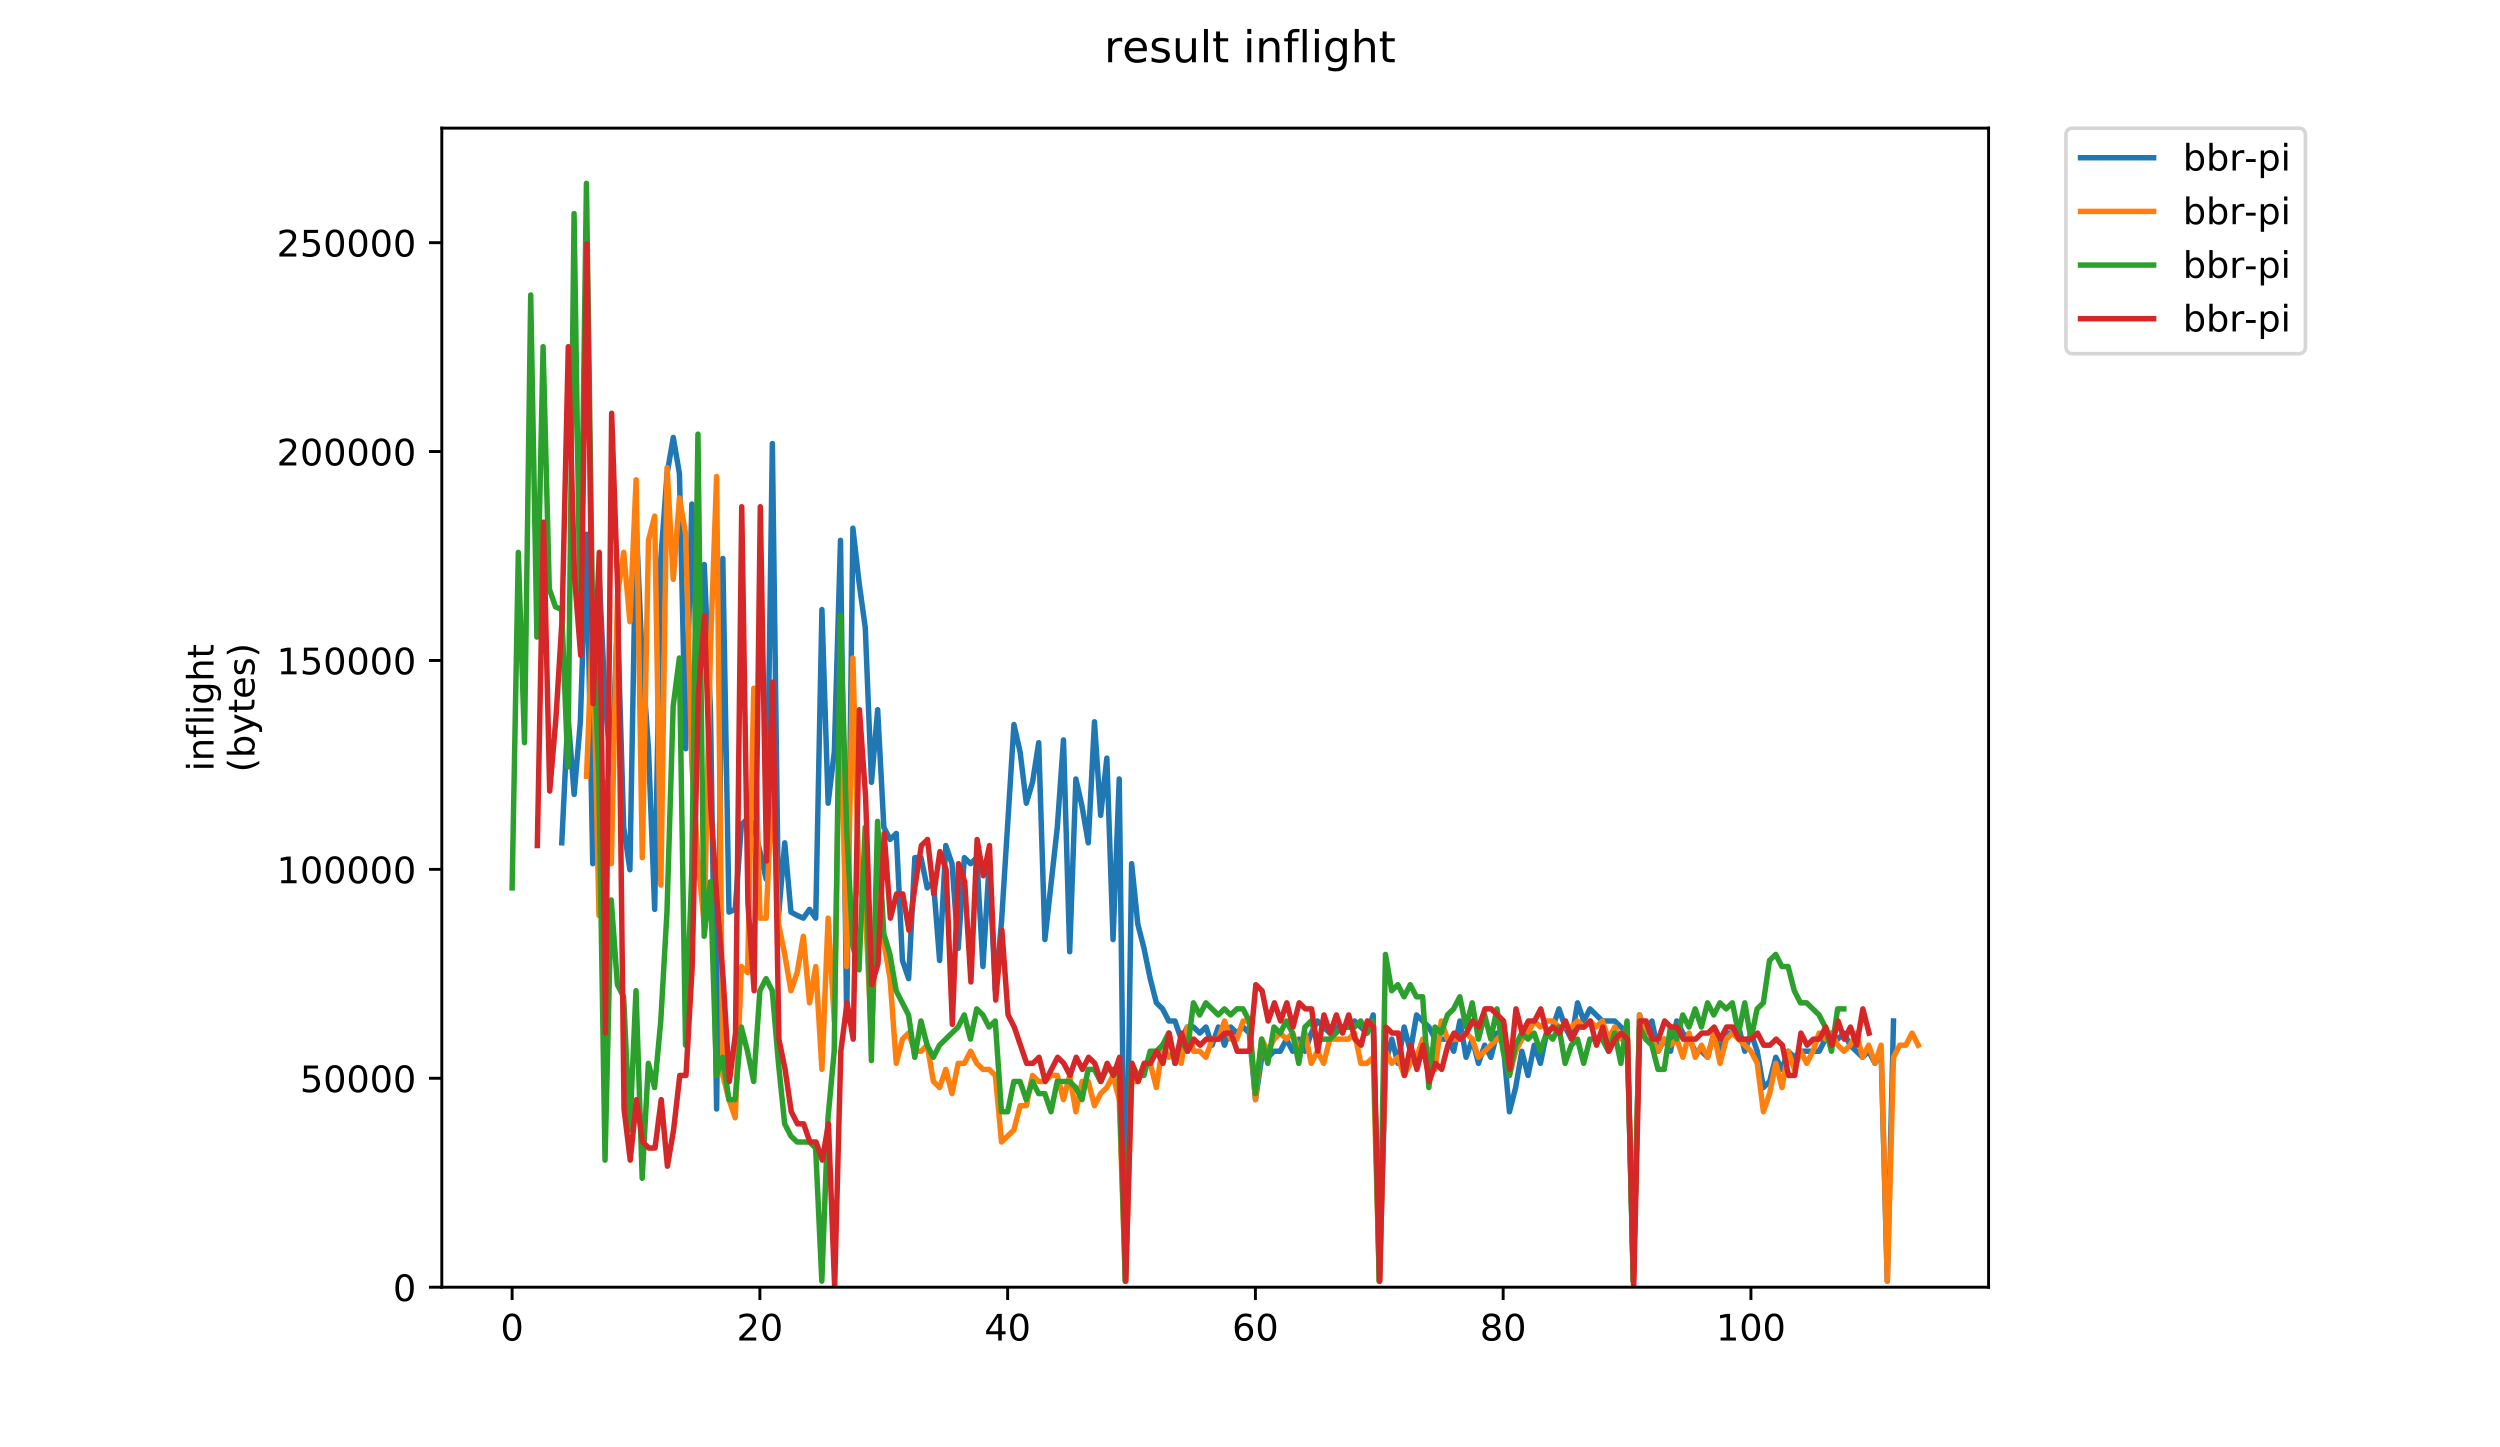 <?xml version="1.0" encoding="utf-8" standalone="no"?>
<!DOCTYPE svg PUBLIC "-//W3C//DTD SVG 1.1//EN"
  "http://www.w3.org/Graphics/SVG/1.1/DTD/svg11.dtd">
<!-- Created with matplotlib (https://matplotlib.org/) -->
<svg height="396pt" version="1.1" viewBox="0 0 684 396" width="684pt" xmlns="http://www.w3.org/2000/svg" xmlns:xlink="http://www.w3.org/1999/xlink">
 <defs>
  <style type="text/css">
*{stroke-linecap:butt;stroke-linejoin:round;}
  </style>
 </defs>
 <g id="figure_1">
  <g id="patch_1">
   <path d="M 0 396 
L 684 396 
L 684 0 
L 0 0 
z
" style="fill:#ffffff;"/>
  </g>
  <g id="axes_1">
   <g id="patch_2">
    <path d="M 120.879 352.174 
L 544.074 352.174 
L 544.074 35.062 
L 120.879 35.062 
z
" style="fill:#ffffff;"/>
   </g>
   <g id="matplotlib.axis_1">
    <g id="xtick_1">
     <g id="line2d_1">
      <defs>
       <path d="M 0 0 
L 0 3.5 
" id="mbbcbf381ba" style="stroke:#000000;stroke-width:0.8;"/>
      </defs>
      <g>
       <use style="stroke:#000000;stroke-width:0.8;" x="140.115" xlink:href="#mbbcbf381ba" y="352.174"/>
      </g>
     </g>
     <g id="text_1">
      <!-- 0 -->
      <defs>
       <path d="M 31.781 66.406 
Q 24.172 66.406 20.328 58.906 
Q 16.5 51.422 16.5 36.375 
Q 16.5 21.391 20.328 13.891 
Q 24.172 6.391 31.781 6.391 
Q 39.453 6.391 43.281 13.891 
Q 47.125 21.391 47.125 36.375 
Q 47.125 51.422 43.281 58.906 
Q 39.453 66.406 31.781 66.406 
z
M 31.781 74.219 
Q 44.047 74.219 50.516 64.516 
Q 56.984 54.828 56.984 36.375 
Q 56.984 17.969 50.516 8.266 
Q 44.047 -1.422 31.781 -1.422 
Q 19.531 -1.422 13.062 8.266 
Q 6.594 17.969 6.594 36.375 
Q 6.594 54.828 13.062 64.516 
Q 19.531 74.219 31.781 74.219 
z
" id="DejaVuSans-48"/>
      </defs>
      <g transform="translate(136.933 366.773)scale(0.1 -0.1)">
       <use xlink:href="#DejaVuSans-48"/>
      </g>
     </g>
    </g>
    <g id="xtick_2">
     <g id="line2d_2">
      <g>
       <use style="stroke:#000000;stroke-width:0.8;" x="207.903" xlink:href="#mbbcbf381ba" y="352.174"/>
      </g>
     </g>
     <g id="text_2">
      <!-- 20 -->
      <defs>
       <path d="M 19.188 8.297 
L 53.609 8.297 
L 53.609 0 
L 7.328 0 
L 7.328 8.297 
Q 12.938 14.109 22.625 23.891 
Q 32.328 33.688 34.812 36.531 
Q 39.547 41.844 41.422 45.531 
Q 43.312 49.219 43.312 52.781 
Q 43.312 58.594 39.234 62.25 
Q 35.156 65.922 28.609 65.922 
Q 23.969 65.922 18.812 64.312 
Q 13.672 62.703 7.812 59.422 
L 7.812 69.391 
Q 13.766 71.781 18.938 73 
Q 24.125 74.219 28.422 74.219 
Q 39.75 74.219 46.484 68.547 
Q 53.219 62.891 53.219 53.422 
Q 53.219 48.922 51.531 44.891 
Q 49.859 40.875 45.406 35.406 
Q 44.188 33.984 37.641 27.219 
Q 31.109 20.453 19.188 8.297 
z
" id="DejaVuSans-50"/>
      </defs>
      <g transform="translate(201.54 366.773)scale(0.1 -0.1)">
       <use xlink:href="#DejaVuSans-50"/>
       <use x="63.623" xlink:href="#DejaVuSans-48"/>
      </g>
     </g>
    </g>
    <g id="xtick_3">
     <g id="line2d_3">
      <g>
       <use style="stroke:#000000;stroke-width:0.8;" x="275.69" xlink:href="#mbbcbf381ba" y="352.174"/>
      </g>
     </g>
     <g id="text_3">
      <!-- 40 -->
      <defs>
       <path d="M 37.797 64.312 
L 12.891 25.391 
L 37.797 25.391 
z
M 35.203 72.906 
L 47.609 72.906 
L 47.609 25.391 
L 58.016 25.391 
L 58.016 17.188 
L 47.609 17.188 
L 47.609 0 
L 37.797 0 
L 37.797 17.188 
L 4.891 17.188 
L 4.891 26.703 
z
" id="DejaVuSans-52"/>
      </defs>
      <g transform="translate(269.328 366.773)scale(0.1 -0.1)">
       <use xlink:href="#DejaVuSans-52"/>
       <use x="63.623" xlink:href="#DejaVuSans-48"/>
      </g>
     </g>
    </g>
    <g id="xtick_4">
     <g id="line2d_4">
      <g>
       <use style="stroke:#000000;stroke-width:0.8;" x="343.478" xlink:href="#mbbcbf381ba" y="352.174"/>
      </g>
     </g>
     <g id="text_4">
      <!-- 60 -->
      <defs>
       <path d="M 33.016 40.375 
Q 26.375 40.375 22.484 35.828 
Q 18.609 31.297 18.609 23.391 
Q 18.609 15.531 22.484 10.953 
Q 26.375 6.391 33.016 6.391 
Q 39.656 6.391 43.531 10.953 
Q 47.406 15.531 47.406 23.391 
Q 47.406 31.297 43.531 35.828 
Q 39.656 40.375 33.016 40.375 
z
M 52.594 71.297 
L 52.594 62.312 
Q 48.875 64.062 45.094 64.984 
Q 41.312 65.922 37.594 65.922 
Q 27.828 65.922 22.672 59.328 
Q 17.531 52.734 16.797 39.406 
Q 19.672 43.656 24.016 45.922 
Q 28.375 48.188 33.594 48.188 
Q 44.578 48.188 50.953 41.516 
Q 57.328 34.859 57.328 23.391 
Q 57.328 12.156 50.688 5.359 
Q 44.047 -1.422 33.016 -1.422 
Q 20.359 -1.422 13.672 8.266 
Q 6.984 17.969 6.984 36.375 
Q 6.984 53.656 15.188 63.938 
Q 23.391 74.219 37.203 74.219 
Q 40.922 74.219 44.703 73.484 
Q 48.484 72.75 52.594 71.297 
z
" id="DejaVuSans-54"/>
      </defs>
      <g transform="translate(337.116 366.773)scale(0.1 -0.1)">
       <use xlink:href="#DejaVuSans-54"/>
       <use x="63.623" xlink:href="#DejaVuSans-48"/>
      </g>
     </g>
    </g>
    <g id="xtick_5">
     <g id="line2d_5">
      <g>
       <use style="stroke:#000000;stroke-width:0.8;" x="411.266" xlink:href="#mbbcbf381ba" y="352.174"/>
      </g>
     </g>
     <g id="text_5">
      <!-- 80 -->
      <defs>
       <path d="M 31.781 34.625 
Q 24.75 34.625 20.719 30.859 
Q 16.703 27.094 16.703 20.516 
Q 16.703 13.922 20.719 10.156 
Q 24.75 6.391 31.781 6.391 
Q 38.812 6.391 42.859 10.172 
Q 46.922 13.969 46.922 20.516 
Q 46.922 27.094 42.891 30.859 
Q 38.875 34.625 31.781 34.625 
z
M 21.922 38.812 
Q 15.578 40.375 12.031 44.719 
Q 8.5 49.078 8.5 55.328 
Q 8.5 64.062 14.719 69.141 
Q 20.953 74.219 31.781 74.219 
Q 42.672 74.219 48.875 69.141 
Q 55.078 64.062 55.078 55.328 
Q 55.078 49.078 51.531 44.719 
Q 48 40.375 41.703 38.812 
Q 48.828 37.156 52.797 32.312 
Q 56.781 27.484 56.781 20.516 
Q 56.781 9.906 50.312 4.234 
Q 43.844 -1.422 31.781 -1.422 
Q 19.734 -1.422 13.25 4.234 
Q 6.781 9.906 6.781 20.516 
Q 6.781 27.484 10.781 32.312 
Q 14.797 37.156 21.922 38.812 
z
M 18.312 54.391 
Q 18.312 48.734 21.844 45.562 
Q 25.391 42.391 31.781 42.391 
Q 38.141 42.391 41.719 45.562 
Q 45.312 48.734 45.312 54.391 
Q 45.312 60.062 41.719 63.234 
Q 38.141 66.406 31.781 66.406 
Q 25.391 66.406 21.844 63.234 
Q 18.312 60.062 18.312 54.391 
z
" id="DejaVuSans-56"/>
      </defs>
      <g transform="translate(404.904 366.773)scale(0.1 -0.1)">
       <use xlink:href="#DejaVuSans-56"/>
       <use x="63.623" xlink:href="#DejaVuSans-48"/>
      </g>
     </g>
    </g>
    <g id="xtick_6">
     <g id="line2d_6">
      <g>
       <use style="stroke:#000000;stroke-width:0.8;" x="479.054" xlink:href="#mbbcbf381ba" y="352.174"/>
      </g>
     </g>
     <g id="text_6">
      <!-- 100 -->
      <defs>
       <path d="M 12.406 8.297 
L 28.516 8.297 
L 28.516 63.922 
L 10.984 60.406 
L 10.984 69.391 
L 28.422 72.906 
L 38.281 72.906 
L 38.281 8.297 
L 54.391 8.297 
L 54.391 0 
L 12.406 0 
z
" id="DejaVuSans-49"/>
      </defs>
      <g transform="translate(469.51 366.773)scale(0.1 -0.1)">
       <use xlink:href="#DejaVuSans-49"/>
       <use x="63.623" xlink:href="#DejaVuSans-48"/>
       <use x="127.246" xlink:href="#DejaVuSans-48"/>
      </g>
     </g>
    </g>
   </g>
   <g id="matplotlib.axis_2">
    <g id="ytick_1">
     <g id="line2d_7">
      <defs>
       <path d="M 0 0 
L -3.5 0 
" id="md75c2a8aa3" style="stroke:#000000;stroke-width:0.8;"/>
      </defs>
      <g>
       <use style="stroke:#000000;stroke-width:0.8;" x="120.879" xlink:href="#md75c2a8aa3" y="352.174"/>
      </g>
     </g>
     <g id="text_7">
      <!-- 0 -->
      <g transform="translate(107.516 355.973)scale(0.1 -0.1)">
       <use xlink:href="#DejaVuSans-48"/>
      </g>
     </g>
    </g>
    <g id="ytick_2">
     <g id="line2d_8">
      <g>
       <use style="stroke:#000000;stroke-width:0.8;" x="120.879" xlink:href="#md75c2a8aa3" y="295.017"/>
      </g>
     </g>
     <g id="text_8">
      <!-- 50000 -->
      <defs>
       <path d="M 10.797 72.906 
L 49.516 72.906 
L 49.516 64.594 
L 19.828 64.594 
L 19.828 46.734 
Q 21.969 47.469 24.109 47.828 
Q 26.266 48.188 28.422 48.188 
Q 40.625 48.188 47.75 41.5 
Q 54.891 34.812 54.891 23.391 
Q 54.891 11.625 47.562 5.094 
Q 40.234 -1.422 26.906 -1.422 
Q 22.312 -1.422 17.547 -0.641 
Q 12.797 0.141 7.719 1.703 
L 7.719 11.625 
Q 12.109 9.234 16.797 8.062 
Q 21.484 6.891 26.703 6.891 
Q 35.156 6.891 40.078 11.328 
Q 45.016 15.766 45.016 23.391 
Q 45.016 31 40.078 35.438 
Q 35.156 39.891 26.703 39.891 
Q 22.75 39.891 18.812 39.016 
Q 14.891 38.141 10.797 36.281 
z
" id="DejaVuSans-53"/>
      </defs>
      <g transform="translate(82.066 298.816)scale(0.1 -0.1)">
       <use xlink:href="#DejaVuSans-53"/>
       <use x="63.623" xlink:href="#DejaVuSans-48"/>
       <use x="127.246" xlink:href="#DejaVuSans-48"/>
       <use x="190.869" xlink:href="#DejaVuSans-48"/>
       <use x="254.492" xlink:href="#DejaVuSans-48"/>
      </g>
     </g>
    </g>
    <g id="ytick_3">
     <g id="line2d_9">
      <g>
       <use style="stroke:#000000;stroke-width:0.8;" x="120.879" xlink:href="#md75c2a8aa3" y="237.859"/>
      </g>
     </g>
     <g id="text_9">
      <!-- 100000 -->
      <g transform="translate(75.704 241.658)scale(0.1 -0.1)">
       <use xlink:href="#DejaVuSans-49"/>
       <use x="63.623" xlink:href="#DejaVuSans-48"/>
       <use x="127.246" xlink:href="#DejaVuSans-48"/>
       <use x="190.869" xlink:href="#DejaVuSans-48"/>
       <use x="254.492" xlink:href="#DejaVuSans-48"/>
       <use x="318.115" xlink:href="#DejaVuSans-48"/>
      </g>
     </g>
    </g>
    <g id="ytick_4">
     <g id="line2d_10">
      <g>
       <use style="stroke:#000000;stroke-width:0.8;" x="120.879" xlink:href="#md75c2a8aa3" y="180.702"/>
      </g>
     </g>
     <g id="text_10">
      <!-- 150000 -->
      <g transform="translate(75.704 184.501)scale(0.1 -0.1)">
       <use xlink:href="#DejaVuSans-49"/>
       <use x="63.623" xlink:href="#DejaVuSans-53"/>
       <use x="127.246" xlink:href="#DejaVuSans-48"/>
       <use x="190.869" xlink:href="#DejaVuSans-48"/>
       <use x="254.492" xlink:href="#DejaVuSans-48"/>
       <use x="318.115" xlink:href="#DejaVuSans-48"/>
      </g>
     </g>
    </g>
    <g id="ytick_5">
     <g id="line2d_11">
      <g>
       <use style="stroke:#000000;stroke-width:0.8;" x="120.879" xlink:href="#md75c2a8aa3" y="123.544"/>
      </g>
     </g>
     <g id="text_11">
      <!-- 200000 -->
      <g transform="translate(75.704 127.343)scale(0.1 -0.1)">
       <use xlink:href="#DejaVuSans-50"/>
       <use x="63.623" xlink:href="#DejaVuSans-48"/>
       <use x="127.246" xlink:href="#DejaVuSans-48"/>
       <use x="190.869" xlink:href="#DejaVuSans-48"/>
       <use x="254.492" xlink:href="#DejaVuSans-48"/>
       <use x="318.115" xlink:href="#DejaVuSans-48"/>
      </g>
     </g>
    </g>
    <g id="ytick_6">
     <g id="line2d_12">
      <g>
       <use style="stroke:#000000;stroke-width:0.8;" x="120.879" xlink:href="#md75c2a8aa3" y="66.387"/>
      </g>
     </g>
     <g id="text_12">
      <!-- 250000 -->
      <g transform="translate(75.704 70.186)scale(0.1 -0.1)">
       <use xlink:href="#DejaVuSans-50"/>
       <use x="63.623" xlink:href="#DejaVuSans-53"/>
       <use x="127.246" xlink:href="#DejaVuSans-48"/>
       <use x="190.869" xlink:href="#DejaVuSans-48"/>
       <use x="254.492" xlink:href="#DejaVuSans-48"/>
       <use x="318.115" xlink:href="#DejaVuSans-48"/>
      </g>
     </g>
    </g>
    <g id="text_13">
     <!-- inflight -->
     <defs>
      <path d="M 9.422 54.688 
L 18.406 54.688 
L 18.406 0 
L 9.422 0 
z
M 9.422 75.984 
L 18.406 75.984 
L 18.406 64.594 
L 9.422 64.594 
z
" id="DejaVuSans-105"/>
      <path d="M 54.891 33.016 
L 54.891 0 
L 45.906 0 
L 45.906 32.719 
Q 45.906 40.484 42.875 44.328 
Q 39.844 48.188 33.797 48.188 
Q 26.516 48.188 22.312 43.547 
Q 18.109 38.922 18.109 30.906 
L 18.109 0 
L 9.078 0 
L 9.078 54.688 
L 18.109 54.688 
L 18.109 46.188 
Q 21.344 51.125 25.703 53.562 
Q 30.078 56 35.797 56 
Q 45.219 56 50.047 50.172 
Q 54.891 44.344 54.891 33.016 
z
" id="DejaVuSans-110"/>
      <path d="M 37.109 75.984 
L 37.109 68.5 
L 28.516 68.5 
Q 23.688 68.5 21.797 66.547 
Q 19.922 64.594 19.922 59.516 
L 19.922 54.688 
L 34.719 54.688 
L 34.719 47.703 
L 19.922 47.703 
L 19.922 0 
L 10.891 0 
L 10.891 47.703 
L 2.297 47.703 
L 2.297 54.688 
L 10.891 54.688 
L 10.891 58.5 
Q 10.891 67.625 15.141 71.797 
Q 19.391 75.984 28.609 75.984 
z
" id="DejaVuSans-102"/>
      <path d="M 9.422 75.984 
L 18.406 75.984 
L 18.406 0 
L 9.422 0 
z
" id="DejaVuSans-108"/>
      <path d="M 45.406 27.984 
Q 45.406 37.75 41.375 43.109 
Q 37.359 48.484 30.078 48.484 
Q 22.859 48.484 18.828 43.109 
Q 14.797 37.75 14.797 27.984 
Q 14.797 18.266 18.828 12.891 
Q 22.859 7.516 30.078 7.516 
Q 37.359 7.516 41.375 12.891 
Q 45.406 18.266 45.406 27.984 
z
M 54.391 6.781 
Q 54.391 -7.172 48.188 -13.984 
Q 42 -20.797 29.203 -20.797 
Q 24.469 -20.797 20.266 -20.094 
Q 16.062 -19.391 12.109 -17.922 
L 12.109 -9.188 
Q 16.062 -11.328 19.922 -12.344 
Q 23.781 -13.375 27.781 -13.375 
Q 36.625 -13.375 41.016 -8.766 
Q 45.406 -4.156 45.406 5.172 
L 45.406 9.625 
Q 42.625 4.781 38.281 2.391 
Q 33.938 0 27.875 0 
Q 17.828 0 11.672 7.656 
Q 5.516 15.328 5.516 27.984 
Q 5.516 40.672 11.672 48.328 
Q 17.828 56 27.875 56 
Q 33.938 56 38.281 53.609 
Q 42.625 51.219 45.406 46.391 
L 45.406 54.688 
L 54.391 54.688 
z
" id="DejaVuSans-103"/>
      <path d="M 54.891 33.016 
L 54.891 0 
L 45.906 0 
L 45.906 32.719 
Q 45.906 40.484 42.875 44.328 
Q 39.844 48.188 33.797 48.188 
Q 26.516 48.188 22.312 43.547 
Q 18.109 38.922 18.109 30.906 
L 18.109 0 
L 9.078 0 
L 9.078 75.984 
L 18.109 75.984 
L 18.109 46.188 
Q 21.344 51.125 25.703 53.562 
Q 30.078 56 35.797 56 
Q 45.219 56 50.047 50.172 
Q 54.891 44.344 54.891 33.016 
z
" id="DejaVuSans-104"/>
      <path d="M 18.312 70.219 
L 18.312 54.688 
L 36.812 54.688 
L 36.812 47.703 
L 18.312 47.703 
L 18.312 18.016 
Q 18.312 11.328 20.141 9.422 
Q 21.969 7.516 27.594 7.516 
L 36.812 7.516 
L 36.812 0 
L 27.594 0 
Q 17.188 0 13.234 3.875 
Q 9.281 7.766 9.281 18.016 
L 9.281 47.703 
L 2.688 47.703 
L 2.688 54.688 
L 9.281 54.688 
L 9.281 70.219 
z
" id="DejaVuSans-116"/>
     </defs>
     <g transform="translate(58.426 211.018)rotate(-90)scale(0.1 -0.1)">
      <use xlink:href="#DejaVuSans-105"/>
      <use x="27.783" xlink:href="#DejaVuSans-110"/>
      <use x="91.162" xlink:href="#DejaVuSans-102"/>
      <use x="126.367" xlink:href="#DejaVuSans-108"/>
      <use x="154.15" xlink:href="#DejaVuSans-105"/>
      <use x="181.934" xlink:href="#DejaVuSans-103"/>
      <use x="245.41" xlink:href="#DejaVuSans-104"/>
      <use x="308.789" xlink:href="#DejaVuSans-116"/>
     </g>
     <!-- (bytes) -->
     <defs>
      <path d="M 31 75.875 
Q 24.469 64.656 21.281 53.656 
Q 18.109 42.672 18.109 31.391 
Q 18.109 20.125 21.312 9.062 
Q 24.516 -2 31 -13.188 
L 23.188 -13.188 
Q 15.875 -1.703 12.234 9.375 
Q 8.594 20.453 8.594 31.391 
Q 8.594 42.281 12.203 53.312 
Q 15.828 64.359 23.188 75.875 
z
" id="DejaVuSans-40"/>
      <path d="M 48.688 27.297 
Q 48.688 37.203 44.609 42.844 
Q 40.531 48.484 33.406 48.484 
Q 26.266 48.484 22.188 42.844 
Q 18.109 37.203 18.109 27.297 
Q 18.109 17.391 22.188 11.75 
Q 26.266 6.109 33.406 6.109 
Q 40.531 6.109 44.609 11.75 
Q 48.688 17.391 48.688 27.297 
z
M 18.109 46.391 
Q 20.953 51.266 25.266 53.625 
Q 29.594 56 35.594 56 
Q 45.562 56 51.781 48.094 
Q 58.016 40.188 58.016 27.297 
Q 58.016 14.406 51.781 6.484 
Q 45.562 -1.422 35.594 -1.422 
Q 29.594 -1.422 25.266 0.953 
Q 20.953 3.328 18.109 8.203 
L 18.109 0 
L 9.078 0 
L 9.078 75.984 
L 18.109 75.984 
z
" id="DejaVuSans-98"/>
      <path d="M 32.172 -5.078 
Q 28.375 -14.844 24.75 -17.812 
Q 21.141 -20.797 15.094 -20.797 
L 7.906 -20.797 
L 7.906 -13.281 
L 13.188 -13.281 
Q 16.891 -13.281 18.938 -11.516 
Q 21 -9.766 23.484 -3.219 
L 25.094 0.875 
L 2.984 54.688 
L 12.5 54.688 
L 29.594 11.922 
L 46.688 54.688 
L 56.203 54.688 
z
" id="DejaVuSans-121"/>
      <path d="M 56.203 29.594 
L 56.203 25.203 
L 14.891 25.203 
Q 15.484 15.922 20.484 11.062 
Q 25.484 6.203 34.422 6.203 
Q 39.594 6.203 44.453 7.469 
Q 49.312 8.734 54.109 11.281 
L 54.109 2.781 
Q 49.266 0.734 44.188 -0.344 
Q 39.109 -1.422 33.891 -1.422 
Q 20.797 -1.422 13.156 6.188 
Q 5.516 13.812 5.516 26.812 
Q 5.516 40.234 12.766 48.109 
Q 20.016 56 32.328 56 
Q 43.359 56 49.781 48.891 
Q 56.203 41.797 56.203 29.594 
z
M 47.219 32.234 
Q 47.125 39.594 43.094 43.984 
Q 39.062 48.391 32.422 48.391 
Q 24.906 48.391 20.391 44.141 
Q 15.875 39.891 15.188 32.172 
z
" id="DejaVuSans-101"/>
      <path d="M 44.281 53.078 
L 44.281 44.578 
Q 40.484 46.531 36.375 47.5 
Q 32.281 48.484 27.875 48.484 
Q 21.188 48.484 17.844 46.438 
Q 14.5 44.391 14.5 40.281 
Q 14.5 37.156 16.891 35.375 
Q 19.281 33.594 26.516 31.984 
L 29.594 31.297 
Q 39.156 29.25 43.188 25.516 
Q 47.219 21.781 47.219 15.094 
Q 47.219 7.469 41.188 3.016 
Q 35.156 -1.422 24.609 -1.422 
Q 20.219 -1.422 15.453 -0.562 
Q 10.688 0.297 5.422 2 
L 5.422 11.281 
Q 10.406 8.688 15.234 7.391 
Q 20.062 6.109 24.812 6.109 
Q 31.156 6.109 34.562 8.281 
Q 37.984 10.453 37.984 14.406 
Q 37.984 18.062 35.516 20.016 
Q 33.062 21.969 24.703 23.781 
L 21.578 24.516 
Q 13.234 26.266 9.516 29.906 
Q 5.812 33.547 5.812 39.891 
Q 5.812 47.609 11.281 51.797 
Q 16.75 56 26.812 56 
Q 31.781 56 36.172 55.266 
Q 40.578 54.547 44.281 53.078 
z
" id="DejaVuSans-115"/>
      <path d="M 8.016 75.875 
L 15.828 75.875 
Q 23.141 64.359 26.781 53.312 
Q 30.422 42.281 30.422 31.391 
Q 30.422 20.453 26.781 9.375 
Q 23.141 -1.703 15.828 -13.188 
L 8.016 -13.188 
Q 14.5 -2 17.703 9.062 
Q 20.906 20.125 20.906 31.391 
Q 20.906 42.672 17.703 53.656 
Q 14.5 64.656 8.016 75.875 
z
" id="DejaVuSans-41"/>
     </defs>
     <g transform="translate(69.624 211.295)rotate(-90)scale(0.1 -0.1)">
      <use xlink:href="#DejaVuSans-40"/>
      <use x="39.014" xlink:href="#DejaVuSans-98"/>
      <use x="102.49" xlink:href="#DejaVuSans-121"/>
      <use x="161.67" xlink:href="#DejaVuSans-116"/>
      <use x="200.879" xlink:href="#DejaVuSans-101"/>
      <use x="262.402" xlink:href="#DejaVuSans-115"/>
      <use x="314.502" xlink:href="#DejaVuSans-41"/>
     </g>
    </g>
   </g>
   <g id="line2d_13">
    <path clip-path="url(#p23b41a2a35)" d="M 153.699 230.589 
L 155.394 195.828 
L 157.089 217.346 
L 158.784 197.483 
L 160.478 146.169 
L 162.173 236.304 
L 163.868 156.101 
L 165.562 191.612 
L 167.257 211.475 
L 168.952 170.093 
L 170.646 226.373 
L 172.341 237.96 
L 174.036 142.859 
L 175.73 180.93 
L 177.425 204.854 
L 179.12 248.797 
L 180.815 152.79 
L 182.509 129.617 
L 184.204 119.685 
L 185.899 129.617 
L 187.593 204.854 
L 189.288 137.893 
L 190.983 193.267 
L 192.677 154.446 
L 194.372 194.173 
L 196.067 303.421 
L 197.762 152.79 
L 199.456 249.547 
L 201.151 248.797 
L 202.846 225.623 
L 204.54 223.968 
L 206.235 225.623 
L 209.624 240.52 
L 211.319 121.34 
L 213.014 250.452 
L 214.708 230.589 
L 216.403 249.547 
L 218.098 250.452 
L 219.793 251.202 
L 221.487 248.797 
L 223.182 251.202 
L 224.877 166.783 
L 226.571 219.752 
L 228.266 205.76 
L 229.961 147.825 
L 231.655 279.342 
L 233.35 144.514 
L 235.045 159.412 
L 236.74 171.749 
L 238.434 214.036 
L 240.129 194.173 
L 241.824 226.373 
L 243.518 229.683 
L 245.213 228.028 
L 246.908 262.789 
L 248.602 267.755 
L 250.297 234.649 
L 251.992 234.649 
L 253.686 242.926 
L 255.381 241.27 
L 257.076 262.789 
L 258.771 231.339 
L 260.465 236.304 
L 262.16 259.478 
L 263.855 234.649 
L 265.549 236.304 
L 267.244 234.649 
L 268.939 264.444 
L 270.633 236.304 
L 272.328 271.065 
L 274.023 252.107 
L 277.412 198.233 
L 279.107 205.76 
L 280.802 219.752 
L 282.496 214.036 
L 284.191 203.199 
L 285.886 257.073 
L 289.275 226.373 
L 290.97 202.449 
L 292.664 260.384 
L 294.359 213.131 
L 296.054 220.657 
L 297.749 230.589 
L 299.443 197.483 
L 301.138 223.062 
L 302.833 207.415 
L 304.527 257.073 
L 306.222 213.131 
L 307.917 350.519 
L 309.611 236.304 
L 311.306 252.857 
L 313.001 259.478 
L 314.696 267.755 
L 316.39 274.376 
L 318.085 276.031 
L 319.78 279.342 
L 321.474 279.342 
L 323.169 284.308 
L 324.864 280.997 
L 326.558 280.997 
L 328.253 282.652 
L 329.948 280.997 
L 331.642 285.963 
L 333.337 280.997 
L 335.032 285.963 
L 336.727 280.997 
L 338.421 282.652 
L 340.116 280.997 
L 341.811 282.652 
L 343.505 300.86 
L 345.2 289.273 
L 346.895 289.273 
L 348.589 287.618 
L 350.284 287.618 
L 351.979 284.308 
L 353.674 287.618 
L 355.368 284.308 
L 357.063 287.618 
L 358.758 282.652 
L 360.452 279.342 
L 363.842 282.652 
L 365.536 280.997 
L 368.926 280.997 
L 370.62 279.342 
L 374.01 282.652 
L 375.705 277.687 
L 377.399 350.519 
L 379.094 290.929 
L 380.789 284.308 
L 382.483 290.929 
L 384.178 280.997 
L 385.873 287.618 
L 387.567 277.687 
L 390.957 280.997 
L 392.652 284.308 
L 396.041 284.308 
L 397.736 287.618 
L 399.43 279.342 
L 401.125 289.273 
L 402.82 284.308 
L 404.514 290.929 
L 406.209 285.963 
L 407.904 289.273 
L 409.598 282.652 
L 411.293 285.963 
L 412.988 304.171 
L 414.683 297.55 
L 416.377 287.618 
L 418.072 294.239 
L 419.767 285.963 
L 421.461 290.929 
L 423.156 282.652 
L 424.851 280.997 
L 426.545 276.031 
L 428.24 280.997 
L 429.935 284.308 
L 431.629 274.376 
L 433.324 279.342 
L 435.019 276.031 
L 438.408 279.342 
L 441.798 279.342 
L 445.187 282.652 
L 446.882 350.519 
L 448.576 277.687 
L 450.271 282.652 
L 451.966 279.342 
L 453.661 287.618 
L 455.355 284.308 
L 457.05 287.618 
L 458.745 279.342 
L 460.439 282.652 
L 462.134 284.308 
L 463.829 287.618 
L 465.523 287.618 
L 467.218 289.273 
L 468.913 282.652 
L 470.607 287.618 
L 472.302 282.652 
L 473.997 282.652 
L 475.692 280.997 
L 477.386 287.618 
L 479.081 282.652 
L 480.776 287.618 
L 482.47 297.55 
L 484.165 295.895 
L 485.86 289.273 
L 487.554 292.584 
L 489.249 287.618 
L 490.944 289.273 
L 492.639 287.618 
L 497.723 287.618 
L 499.417 284.308 
L 501.112 282.652 
L 502.807 284.308 
L 504.501 282.652 
L 506.196 285.963 
L 509.585 289.273 
L 511.28 287.618 
L 512.975 290.929 
L 514.67 287.618 
L 516.364 350.519 
L 518.059 279.342 
L 518.059 279.342 
" style="fill:none;stroke:#1f77b4;stroke-linecap:square;stroke-width:1.5;"/>
   </g>
   <g id="line2d_14">
    <path clip-path="url(#p23b41a2a35)" d="M 160.478 212.381 
L 162.173 169.343 
L 163.868 250.452 
L 165.562 214.036 
L 167.257 236.304 
L 168.952 162.722 
L 170.646 151.135 
L 172.341 170.093 
L 174.036 131.272 
L 175.73 234.649 
L 177.425 147.825 
L 179.12 141.204 
L 180.815 242.176 
L 182.509 127.961 
L 184.204 158.506 
L 185.899 136.238 
L 187.593 146.169 
L 189.288 209.07 
L 190.983 235.555 
L 192.677 252.857 
L 194.372 177.62 
L 196.067 130.366 
L 197.762 294.239 
L 199.456 300.86 
L 201.151 305.826 
L 202.846 264.444 
L 204.54 266.1 
L 206.235 188.301 
L 207.93 251.202 
L 209.624 251.202 
L 211.319 213.131 
L 213.014 252.857 
L 214.708 261.134 
L 216.403 271.065 
L 218.098 266.1 
L 219.793 256.168 
L 221.487 274.376 
L 223.182 264.444 
L 224.877 292.584 
L 226.571 251.202 
L 228.266 279.342 
L 229.961 184.991 
L 231.655 264.444 
L 233.35 180.025 
L 235.045 242.926 
L 236.74 247.891 
L 238.434 284.308 
L 240.129 241.27 
L 241.824 257.823 
L 243.518 267.755 
L 245.213 290.929 
L 246.908 284.308 
L 248.602 282.652 
L 250.297 287.618 
L 251.992 287.618 
L 253.686 285.963 
L 255.381 295.895 
L 257.076 297.55 
L 258.771 292.584 
L 260.465 299.205 
L 262.16 290.929 
L 263.855 290.929 
L 265.549 287.618 
L 267.244 290.929 
L 268.939 292.584 
L 270.633 292.584 
L 272.328 294.239 
L 274.023 312.447 
L 277.412 309.137 
L 279.107 302.516 
L 280.802 302.516 
L 282.496 294.239 
L 284.191 295.895 
L 285.886 295.895 
L 287.58 294.239 
L 289.275 294.239 
L 290.97 300.86 
L 292.664 294.239 
L 294.359 304.171 
L 296.054 295.895 
L 297.749 295.895 
L 299.443 302.516 
L 301.138 299.205 
L 302.833 297.55 
L 304.527 294.239 
L 306.222 300.86 
L 307.917 350.519 
L 309.611 295.895 
L 311.306 295.895 
L 313.001 290.929 
L 314.696 290.929 
L 316.39 297.55 
L 318.085 285.963 
L 319.78 289.273 
L 321.474 287.618 
L 323.169 290.929 
L 324.864 280.997 
L 326.558 287.618 
L 328.253 287.618 
L 329.948 289.273 
L 331.642 284.308 
L 333.337 284.308 
L 335.032 279.342 
L 336.727 284.308 
L 338.421 284.308 
L 340.116 279.342 
L 341.811 279.342 
L 343.505 300.86 
L 345.2 284.308 
L 346.895 287.618 
L 348.589 284.308 
L 350.284 282.652 
L 351.979 284.308 
L 353.674 282.652 
L 355.368 287.618 
L 357.063 282.652 
L 358.758 290.929 
L 360.452 287.618 
L 362.147 290.929 
L 363.842 284.308 
L 368.926 284.308 
L 370.62 282.652 
L 372.315 290.929 
L 374.01 290.929 
L 375.705 289.273 
L 377.399 350.519 
L 379.094 287.618 
L 380.789 290.929 
L 382.483 289.273 
L 384.178 294.239 
L 385.873 290.929 
L 387.567 289.273 
L 389.262 284.308 
L 390.957 287.618 
L 392.652 292.584 
L 394.346 279.342 
L 396.041 284.308 
L 399.43 284.308 
L 401.125 282.652 
L 402.82 284.308 
L 404.514 289.273 
L 411.293 282.652 
L 412.988 294.239 
L 414.683 287.618 
L 416.377 284.308 
L 418.072 282.652 
L 419.767 279.342 
L 421.461 280.997 
L 423.156 279.342 
L 424.851 279.342 
L 426.545 280.997 
L 429.935 280.997 
L 431.629 279.342 
L 433.324 280.997 
L 435.019 279.342 
L 436.714 280.997 
L 438.408 279.342 
L 440.103 284.308 
L 441.798 280.997 
L 443.492 284.308 
L 445.187 280.997 
L 446.882 350.519 
L 448.576 277.687 
L 450.271 284.308 
L 451.966 284.308 
L 453.661 287.618 
L 455.355 284.308 
L 457.05 285.963 
L 458.745 284.308 
L 460.439 289.273 
L 462.134 282.652 
L 463.829 289.273 
L 465.523 285.963 
L 467.218 289.273 
L 468.913 282.652 
L 470.607 290.929 
L 472.302 284.308 
L 473.997 282.652 
L 479.081 287.618 
L 480.776 290.929 
L 482.47 304.171 
L 484.165 299.205 
L 485.86 290.929 
L 487.554 297.55 
L 489.249 287.618 
L 490.944 292.584 
L 492.639 287.618 
L 494.333 290.929 
L 496.028 287.618 
L 497.723 282.652 
L 499.417 284.308 
L 501.112 282.652 
L 502.807 285.963 
L 504.501 287.618 
L 506.196 285.963 
L 507.891 282.652 
L 509.585 289.273 
L 511.28 285.963 
L 512.975 290.929 
L 514.67 285.963 
L 516.364 350.519 
L 518.059 289.273 
L 519.754 285.963 
L 521.448 285.963 
L 523.143 282.652 
L 524.838 285.963 
L 524.838 285.963 
" style="fill:none;stroke:#ff7f0e;stroke-linecap:square;stroke-width:1.5;"/>
   </g>
   <g id="line2d_15">
    <path clip-path="url(#p23b41a2a35)" d="M 140.115 242.926 
L 141.809 151.135 
L 143.504 203.199 
L 145.199 80.708 
L 146.894 174.309 
L 148.588 94.856 
L 150.283 161.067 
L 151.978 166.033 
L 153.672 166.783 
L 155.367 209.82 
L 157.062 58.439 
L 158.756 170.999 
L 160.451 50.163 
L 162.146 169.343 
L 163.84 212.381 
L 165.535 317.413 
L 167.23 246.236 
L 168.925 269.41 
L 170.619 272.721 
L 172.314 309.137 
L 174.009 271.065 
L 175.703 322.379 
L 177.398 290.929 
L 179.093 297.55 
L 180.787 279.342 
L 182.482 249.547 
L 184.177 193.267 
L 185.872 180.025 
L 187.566 285.963 
L 189.261 238.865 
L 190.956 118.779 
L 192.65 256.168 
L 194.345 241.27 
L 196.04 294.239 
L 197.734 289.273 
L 199.429 300.86 
L 201.124 300.86 
L 202.818 280.997 
L 204.513 287.618 
L 206.208 295.895 
L 207.903 271.065 
L 209.597 267.755 
L 211.292 271.065 
L 212.987 290.929 
L 214.681 307.482 
L 216.376 310.792 
L 218.071 312.447 
L 221.46 312.447 
L 223.155 314.103 
L 224.85 350.519 
L 226.544 305.826 
L 228.239 287.618 
L 229.934 168.438 
L 231.628 226.373 
L 233.323 258.729 
L 235.018 265.35 
L 236.712 226.373 
L 238.407 290.179 
L 240.102 224.718 
L 241.796 255.418 
L 243.491 261.134 
L 245.186 271.065 
L 248.575 277.687 
L 250.27 289.273 
L 251.965 279.342 
L 253.659 285.963 
L 255.354 289.273 
L 257.049 285.963 
L 262.133 280.997 
L 263.828 277.687 
L 265.522 284.308 
L 267.217 276.031 
L 268.912 277.687 
L 270.606 280.997 
L 272.301 279.342 
L 273.996 304.171 
L 275.69 304.171 
L 277.385 295.895 
L 279.08 295.895 
L 280.774 300.86 
L 282.469 295.895 
L 284.164 299.205 
L 285.859 299.205 
L 287.553 304.171 
L 289.248 295.895 
L 292.637 295.895 
L 294.332 297.55 
L 296.027 300.86 
L 297.721 292.584 
L 299.416 292.584 
L 301.111 295.895 
L 302.806 292.584 
L 304.5 292.584 
L 306.195 294.239 
L 307.89 350.519 
L 309.584 290.929 
L 311.279 294.239 
L 312.974 294.239 
L 314.668 287.618 
L 316.363 287.618 
L 318.058 285.963 
L 319.752 282.652 
L 321.447 290.929 
L 323.142 284.308 
L 324.837 287.618 
L 326.531 274.376 
L 328.226 277.687 
L 329.921 274.376 
L 333.31 277.687 
L 335.005 276.031 
L 336.699 277.687 
L 338.394 276.031 
L 340.089 276.031 
L 341.784 279.342 
L 343.478 299.205 
L 345.173 284.308 
L 346.868 290.929 
L 348.562 280.997 
L 350.257 282.652 
L 351.952 279.342 
L 353.646 282.652 
L 355.341 290.929 
L 357.036 280.997 
L 358.73 279.342 
L 360.425 284.308 
L 363.815 284.308 
L 367.204 280.997 
L 370.593 280.997 
L 372.288 279.342 
L 373.983 282.652 
L 375.677 279.342 
L 377.372 350.519 
L 379.067 261.134 
L 380.762 271.065 
L 382.456 269.41 
L 384.151 272.721 
L 385.846 269.41 
L 387.54 272.721 
L 389.235 272.721 
L 390.93 297.55 
L 392.624 280.997 
L 394.319 282.652 
L 396.014 277.687 
L 397.708 276.031 
L 399.403 272.721 
L 401.098 280.997 
L 402.793 274.376 
L 404.487 284.308 
L 406.182 277.687 
L 407.877 284.308 
L 409.571 276.031 
L 411.266 287.618 
L 412.961 294.239 
L 414.655 285.963 
L 416.35 282.652 
L 418.045 284.308 
L 419.74 282.652 
L 421.434 287.618 
L 423.129 282.652 
L 424.824 284.308 
L 426.518 280.997 
L 428.213 290.929 
L 429.908 285.963 
L 431.602 284.308 
L 433.297 290.929 
L 434.992 284.308 
L 438.381 284.308 
L 440.076 287.618 
L 441.771 282.652 
L 443.465 290.929 
L 445.16 279.342 
L 446.855 350.519 
L 448.549 280.997 
L 450.244 284.308 
L 451.939 285.963 
L 453.633 292.584 
L 455.328 292.584 
L 457.023 280.997 
L 458.718 284.308 
L 460.412 277.687 
L 462.107 280.997 
L 463.802 276.031 
L 465.496 280.997 
L 467.191 274.376 
L 468.886 277.687 
L 470.58 274.376 
L 472.275 276.031 
L 473.97 274.376 
L 475.664 282.652 
L 477.359 274.376 
L 479.054 284.308 
L 480.749 276.031 
L 482.443 274.376 
L 484.138 262.789 
L 485.833 261.134 
L 487.527 264.444 
L 489.222 264.444 
L 490.917 271.065 
L 492.611 274.376 
L 494.306 274.376 
L 497.696 277.687 
L 499.39 280.997 
L 501.085 287.618 
L 502.78 276.031 
L 504.474 276.031 
L 504.474 276.031 
" style="fill:none;stroke:#2ca02c;stroke-linecap:square;stroke-width:1.5;"/>
   </g>
   <g id="line2d_16">
    <path clip-path="url(#p23b41a2a35)" d="M 147.012 231.339 
L 148.707 142.859 
L 150.402 216.441 
L 152.096 196.578 
L 153.791 169.343 
L 155.486 94.856 
L 157.18 157.756 
L 158.875 179.275 
L 160.57 66.716 
L 162.264 192.517 
L 163.959 151.135 
L 165.654 282.652 
L 167.349 113.064 
L 169.043 162.722 
L 170.738 303.421 
L 172.433 317.413 
L 174.127 300.86 
L 175.822 312.447 
L 177.517 314.103 
L 179.211 314.103 
L 180.906 300.86 
L 182.601 319.069 
L 184.295 309.137 
L 185.99 294.239 
L 187.685 294.239 
L 189.38 264.444 
L 191.074 189.957 
L 192.769 168.438 
L 194.464 220.657 
L 196.158 246.236 
L 197.853 267.755 
L 199.548 295.895 
L 201.242 282.652 
L 202.937 138.643 
L 204.632 247.142 
L 206.327 271.065 
L 208.021 138.643 
L 209.716 235.555 
L 211.411 186.646 
L 213.105 284.308 
L 214.8 292.584 
L 216.495 304.171 
L 218.189 307.482 
L 219.884 307.482 
L 221.579 312.447 
L 223.273 312.447 
L 224.968 317.413 
L 226.663 307.482 
L 228.358 352.174 
L 230.052 287.618 
L 231.747 274.376 
L 233.442 284.308 
L 235.136 194.173 
L 236.831 218.096 
L 238.526 269.41 
L 240.22 263.694 
L 241.915 228.028 
L 243.61 251.202 
L 245.304 244.581 
L 246.999 244.581 
L 248.694 254.513 
L 250.389 242.176 
L 252.083 231.339 
L 253.778 229.683 
L 255.473 244.581 
L 257.167 232.994 
L 258.862 237.96 
L 260.557 280.247 
L 262.251 236.304 
L 263.946 241.27 
L 265.641 268.66 
L 267.336 229.683 
L 269.03 239.615 
L 270.725 231.339 
L 272.42 273.626 
L 274.114 254.513 
L 275.809 277.687 
L 277.504 280.997 
L 280.893 290.929 
L 282.588 290.929 
L 284.282 289.273 
L 285.977 295.895 
L 289.367 289.273 
L 291.061 290.929 
L 292.756 294.239 
L 294.451 289.273 
L 296.145 292.584 
L 297.84 289.273 
L 299.535 290.929 
L 301.229 295.895 
L 302.924 290.929 
L 304.619 294.239 
L 306.314 289.273 
L 308.008 350.519 
L 309.703 290.929 
L 311.398 295.895 
L 313.092 290.929 
L 314.787 290.929 
L 316.482 287.618 
L 318.176 290.929 
L 319.871 282.652 
L 321.566 290.929 
L 323.26 282.652 
L 324.955 287.618 
L 326.65 284.308 
L 328.345 285.963 
L 330.039 284.308 
L 333.429 284.308 
L 335.123 282.652 
L 336.818 282.652 
L 338.513 287.618 
L 341.902 287.618 
L 343.597 269.41 
L 345.292 271.065 
L 346.986 279.342 
L 348.681 274.376 
L 350.376 279.342 
L 352.07 274.376 
L 353.765 280.997 
L 355.46 274.376 
L 357.154 276.031 
L 358.849 276.031 
L 360.544 287.618 
L 362.238 277.687 
L 363.933 282.652 
L 365.628 277.687 
L 367.323 282.652 
L 369.017 277.687 
L 370.712 284.308 
L 372.407 285.963 
L 374.101 279.342 
L 375.796 280.997 
L 377.491 350.519 
L 379.185 280.997 
L 380.88 282.652 
L 382.575 282.652 
L 384.27 294.239 
L 385.964 285.963 
L 387.659 292.584 
L 389.354 285.963 
L 391.048 295.895 
L 392.743 290.929 
L 394.438 292.584 
L 396.132 285.963 
L 397.827 282.652 
L 399.522 284.308 
L 401.216 282.652 
L 402.911 279.342 
L 404.606 280.997 
L 406.301 276.031 
L 407.995 276.031 
L 411.385 279.342 
L 413.079 292.584 
L 414.774 276.031 
L 416.469 282.652 
L 418.163 279.342 
L 419.858 279.342 
L 421.553 276.031 
L 423.248 282.652 
L 424.942 280.997 
L 426.637 282.652 
L 428.332 279.342 
L 430.026 284.308 
L 431.721 280.997 
L 433.416 280.997 
L 435.11 279.342 
L 436.805 285.963 
L 438.5 280.997 
L 440.194 287.618 
L 441.889 284.308 
L 443.584 282.652 
L 445.279 284.308 
L 446.973 352.174 
L 448.668 279.342 
L 450.363 279.342 
L 452.057 284.308 
L 453.752 284.308 
L 455.447 279.342 
L 457.141 280.997 
L 458.836 280.997 
L 460.531 284.308 
L 463.92 284.308 
L 465.615 282.652 
L 467.31 282.652 
L 469.004 280.997 
L 470.699 284.308 
L 472.394 280.997 
L 474.088 280.997 
L 475.783 284.308 
L 479.172 284.308 
L 480.867 282.652 
L 482.562 285.963 
L 484.257 285.963 
L 485.951 284.308 
L 487.646 285.963 
L 489.341 294.239 
L 491.035 294.239 
L 492.73 282.652 
L 494.425 285.963 
L 496.119 284.308 
L 497.814 284.308 
L 499.509 280.997 
L 501.204 285.963 
L 502.898 279.342 
L 504.593 284.308 
L 506.288 280.997 
L 507.982 285.963 
L 509.677 276.031 
L 511.372 282.652 
L 511.372 282.652 
" style="fill:none;stroke:#d62728;stroke-linecap:square;stroke-width:1.5;"/>
   </g>
   <g id="patch_3">
    <path d="M 120.879 352.174 
L 120.879 35.062 
" style="fill:none;stroke:#000000;stroke-linecap:square;stroke-linejoin:miter;stroke-width:0.8;"/>
   </g>
   <g id="patch_4">
    <path d="M 544.074 352.174 
L 544.074 35.062 
" style="fill:none;stroke:#000000;stroke-linecap:square;stroke-linejoin:miter;stroke-width:0.8;"/>
   </g>
   <g id="patch_5">
    <path d="M 120.879 352.174 
L 544.074 352.174 
" style="fill:none;stroke:#000000;stroke-linecap:square;stroke-linejoin:miter;stroke-width:0.8;"/>
   </g>
   <g id="patch_6">
    <path d="M 120.879 35.062 
L 544.074 35.062 
" style="fill:none;stroke:#000000;stroke-linecap:square;stroke-linejoin:miter;stroke-width:0.8;"/>
   </g>
   <g id="legend_1">
    <g id="patch_7">
     <path d="M 567.234 96.775 
L 628.766 96.775 
Q 630.766 96.775 630.766 94.775 
L 630.766 37.062 
Q 630.766 35.062 628.766 35.062 
L 567.234 35.062 
Q 565.234 35.062 565.234 37.062 
L 565.234 94.775 
Q 565.234 96.775 567.234 96.775 
z
" style="fill:#ffffff;opacity:0.8;stroke:#cccccc;stroke-linejoin:miter;"/>
    </g>
    <g id="line2d_17">
     <path d="M 569.234 43.161 
L 589.234 43.161 
" style="fill:none;stroke:#1f77b4;stroke-linecap:square;stroke-width:1.5;"/>
    </g>
    <g id="line2d_18"/>
    <g id="text_14">
     <!-- bbr-pi -->
     <defs>
      <path d="M 41.109 46.297 
Q 39.594 47.172 37.812 47.578 
Q 36.031 48 33.891 48 
Q 26.266 48 22.188 43.047 
Q 18.109 38.094 18.109 28.812 
L 18.109 0 
L 9.078 0 
L 9.078 54.688 
L 18.109 54.688 
L 18.109 46.188 
Q 20.953 51.172 25.484 53.578 
Q 30.031 56 36.531 56 
Q 37.453 56 38.578 55.875 
Q 39.703 55.766 41.062 55.516 
z
" id="DejaVuSans-114"/>
      <path d="M 4.891 31.391 
L 31.203 31.391 
L 31.203 23.391 
L 4.891 23.391 
z
" id="DejaVuSans-45"/>
      <path d="M 18.109 8.203 
L 18.109 -20.797 
L 9.078 -20.797 
L 9.078 54.688 
L 18.109 54.688 
L 18.109 46.391 
Q 20.953 51.266 25.266 53.625 
Q 29.594 56 35.594 56 
Q 45.562 56 51.781 48.094 
Q 58.016 40.188 58.016 27.297 
Q 58.016 14.406 51.781 6.484 
Q 45.562 -1.422 35.594 -1.422 
Q 29.594 -1.422 25.266 0.953 
Q 20.953 3.328 18.109 8.203 
z
M 48.688 27.297 
Q 48.688 37.203 44.609 42.844 
Q 40.531 48.484 33.406 48.484 
Q 26.266 48.484 22.188 42.844 
Q 18.109 37.203 18.109 27.297 
Q 18.109 17.391 22.188 11.75 
Q 26.266 6.109 33.406 6.109 
Q 40.531 6.109 44.609 11.75 
Q 48.688 17.391 48.688 27.297 
z
" id="DejaVuSans-112"/>
     </defs>
     <g transform="translate(597.234 46.661)scale(0.1 -0.1)">
      <use xlink:href="#DejaVuSans-98"/>
      <use x="63.477" xlink:href="#DejaVuSans-98"/>
      <use x="126.953" xlink:href="#DejaVuSans-114"/>
      <use x="167.973" xlink:href="#DejaVuSans-45"/>
      <use x="204.057" xlink:href="#DejaVuSans-112"/>
      <use x="267.533" xlink:href="#DejaVuSans-105"/>
     </g>
    </g>
    <g id="line2d_19">
     <path d="M 569.234 57.839 
L 589.234 57.839 
" style="fill:none;stroke:#ff7f0e;stroke-linecap:square;stroke-width:1.5;"/>
    </g>
    <g id="line2d_20"/>
    <g id="text_15">
     <!-- bbr-pi -->
     <g transform="translate(597.234 61.339)scale(0.1 -0.1)">
      <use xlink:href="#DejaVuSans-98"/>
      <use x="63.477" xlink:href="#DejaVuSans-98"/>
      <use x="126.953" xlink:href="#DejaVuSans-114"/>
      <use x="167.973" xlink:href="#DejaVuSans-45"/>
      <use x="204.057" xlink:href="#DejaVuSans-112"/>
      <use x="267.533" xlink:href="#DejaVuSans-105"/>
     </g>
    </g>
    <g id="line2d_21">
     <path d="M 569.234 72.517 
L 589.234 72.517 
" style="fill:none;stroke:#2ca02c;stroke-linecap:square;stroke-width:1.5;"/>
    </g>
    <g id="line2d_22"/>
    <g id="text_16">
     <!-- bbr-pi -->
     <g transform="translate(597.234 76.017)scale(0.1 -0.1)">
      <use xlink:href="#DejaVuSans-98"/>
      <use x="63.477" xlink:href="#DejaVuSans-98"/>
      <use x="126.953" xlink:href="#DejaVuSans-114"/>
      <use x="167.973" xlink:href="#DejaVuSans-45"/>
      <use x="204.057" xlink:href="#DejaVuSans-112"/>
      <use x="267.533" xlink:href="#DejaVuSans-105"/>
     </g>
    </g>
    <g id="line2d_23">
     <path d="M 569.234 87.195 
L 589.234 87.195 
" style="fill:none;stroke:#d62728;stroke-linecap:square;stroke-width:1.5;"/>
    </g>
    <g id="line2d_24"/>
    <g id="text_17">
     <!-- bbr-pi -->
     <g transform="translate(597.234 90.695)scale(0.1 -0.1)">
      <use xlink:href="#DejaVuSans-98"/>
      <use x="63.477" xlink:href="#DejaVuSans-98"/>
      <use x="126.953" xlink:href="#DejaVuSans-114"/>
      <use x="167.973" xlink:href="#DejaVuSans-45"/>
      <use x="204.057" xlink:href="#DejaVuSans-112"/>
      <use x="267.533" xlink:href="#DejaVuSans-105"/>
     </g>
    </g>
   </g>
  </g>
  <g id="text_18">
   <!-- result inflight -->
   <defs>
    <path d="M 8.5 21.578 
L 8.5 54.688 
L 17.484 54.688 
L 17.484 21.922 
Q 17.484 14.156 20.5 10.266 
Q 23.531 6.391 29.594 6.391 
Q 36.859 6.391 41.078 11.031 
Q 45.312 15.672 45.312 23.688 
L 45.312 54.688 
L 54.297 54.688 
L 54.297 0 
L 45.312 0 
L 45.312 8.406 
Q 42.047 3.422 37.719 1 
Q 33.406 -1.422 27.688 -1.422 
Q 18.266 -1.422 13.375 4.438 
Q 8.5 10.297 8.5 21.578 
z
M 31.109 56 
z
" id="DejaVuSans-117"/>
    <path id="DejaVuSans-32"/>
   </defs>
   <g transform="translate(302.11 17.038)scale(0.12 -0.12)">
    <use xlink:href="#DejaVuSans-114"/>
    <use x="41.082" xlink:href="#DejaVuSans-101"/>
    <use x="102.605" xlink:href="#DejaVuSans-115"/>
    <use x="154.705" xlink:href="#DejaVuSans-117"/>
    <use x="218.084" xlink:href="#DejaVuSans-108"/>
    <use x="245.867" xlink:href="#DejaVuSans-116"/>
    <use x="285.076" xlink:href="#DejaVuSans-32"/>
    <use x="316.863" xlink:href="#DejaVuSans-105"/>
    <use x="344.646" xlink:href="#DejaVuSans-110"/>
    <use x="408.025" xlink:href="#DejaVuSans-102"/>
    <use x="443.23" xlink:href="#DejaVuSans-108"/>
    <use x="471.014" xlink:href="#DejaVuSans-105"/>
    <use x="498.797" xlink:href="#DejaVuSans-103"/>
    <use x="562.273" xlink:href="#DejaVuSans-104"/>
    <use x="625.652" xlink:href="#DejaVuSans-116"/>
   </g>
  </g>
 </g>
 <defs>
  <clipPath id="p23b41a2a35">
   <rect height="317.112" width="423.195" x="120.879" y="35.062"/>
  </clipPath>
 </defs>
</svg>
